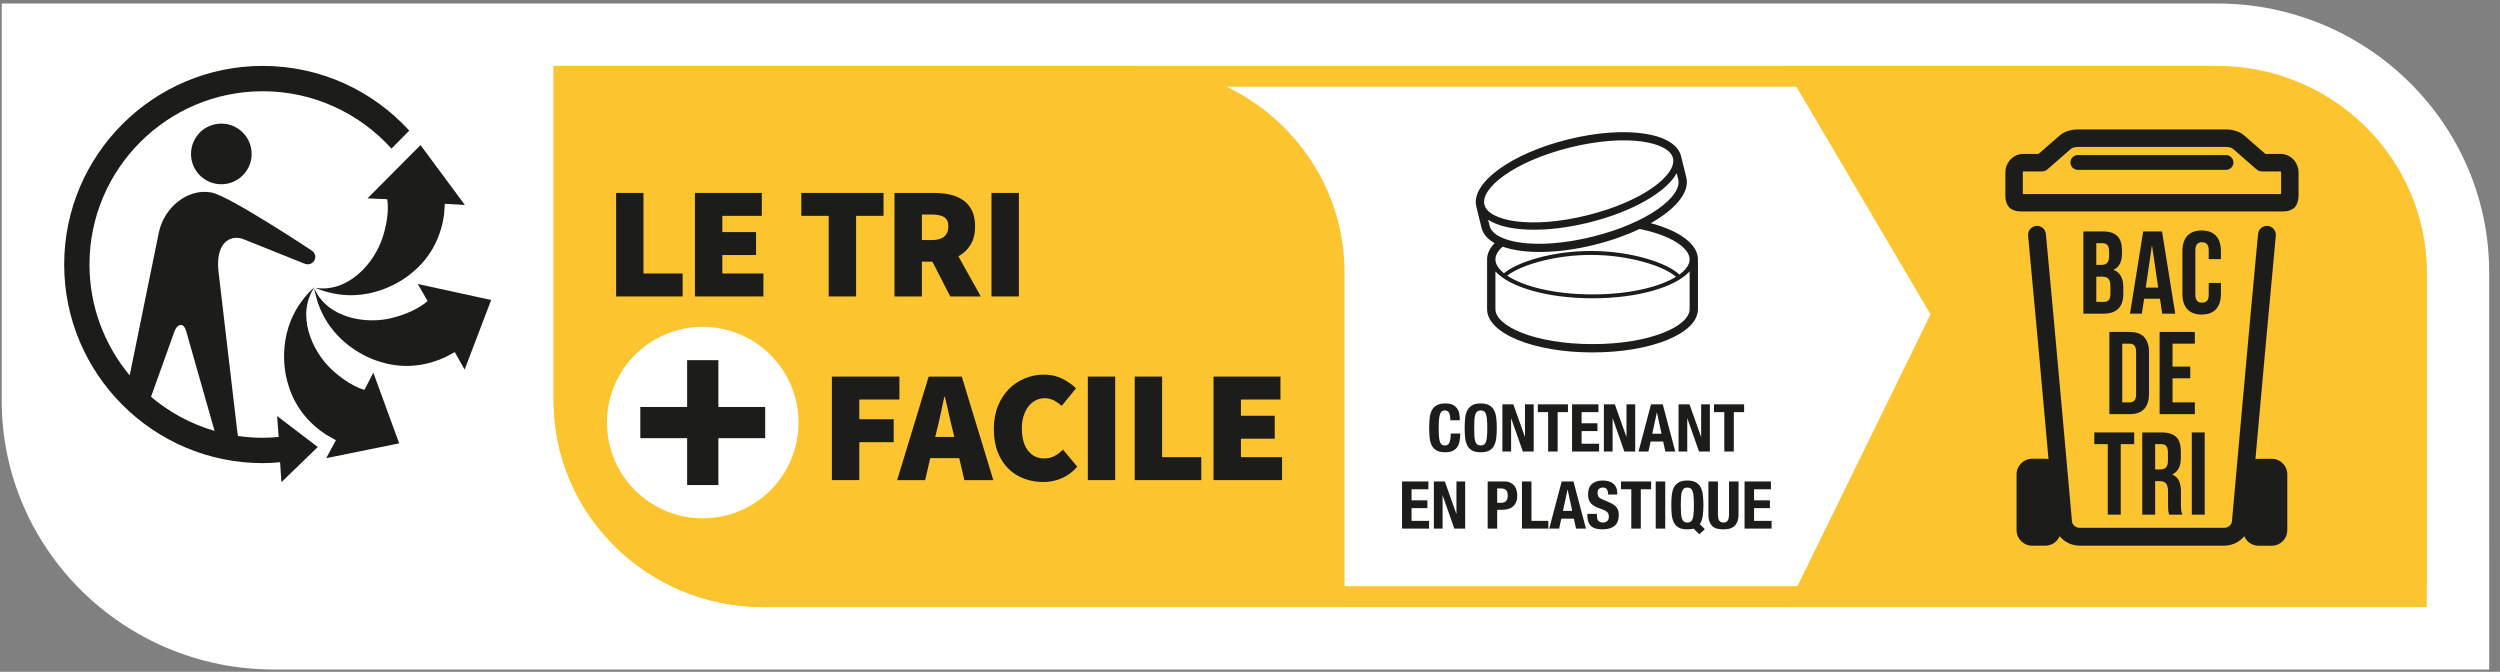 <svg width="227" height="61" viewBox="0 0 227 61" fill="none" xmlns="http://www.w3.org/2000/svg">
<rect x="0" y="0" width="227" height="61" fill="#808080" stroke="none"/>
<g clip-path="url(#clip0_21_1594)">
<path d="M24.854 60.792C11.234 60.792 0.156 49.839 0.156 36.38V0.318H201.323C214.938 0.318 226.016 11.265 226.016 24.724L226.021 60.792" fill="white"/>
<path d="M201.323 5.984H50.271V36.38C50.271 46.714 58.802 55.12 69.292 55.12H220.349V24.724C220.349 14.396 211.812 5.984 201.323 5.984Z" fill="white"/>
<path d="M218.458 53.229H69.292C59.844 53.229 52.156 45.672 52.156 36.38V7.875H201.323C210.771 7.875 218.458 15.432 218.458 24.724V53.229ZM201.323 5.984H50.271V36.38C50.271 46.714 58.802 55.12 69.292 55.12H220.349V24.724C220.349 14.396 211.812 5.984 201.323 5.984Z" fill="#FCC42F"/>
<path d="M162.281 55.12L175.292 28.542L162 5.984H200.516C211.005 5.984 219.542 14.391 219.542 24.724V55.12" fill="#FCC42F"/>
<path d="M203.208 7.875H168L180.13 28.458L168.005 53.229H220.344V24.724C220.344 15.432 212.656 7.875 203.208 7.875Z" fill="#FCC42F"/>
<path d="M206.281 41.661H205.078C204.979 41.661 204.885 41.672 204.792 41.688C205.354 35.432 206.224 25.771 206.646 21.396C206.687 20.953 206.359 20.557 205.917 20.516C205.463 20.463 205.073 20.797 205.031 21.245C204.385 27.963 202.677 47.146 202.661 47.339C202.63 47.661 202.312 47.927 201.943 47.927H188.854C188.479 47.927 188.167 47.661 188.135 47.339C188.12 47.146 186.411 27.963 185.765 21.245C185.724 20.797 185.333 20.463 184.88 20.516C184.437 20.557 184.109 20.953 184.151 21.396C184.573 25.771 185.443 35.427 186.005 41.688C185.911 41.667 185.812 41.656 185.719 41.656H184.515C183.739 41.656 183.104 42.292 183.104 43.068V48.141C183.104 48.917 183.739 49.547 184.515 49.547H185.719C186.297 49.547 186.802 49.193 187.015 48.682C187.443 49.214 188.104 49.547 188.854 49.547H201.943C202.687 49.547 203.349 49.214 203.781 48.688C203.995 49.193 204.495 49.552 205.078 49.552H206.281C207.057 49.552 207.687 48.922 207.687 48.141V43.068C207.687 42.292 207.057 41.661 206.281 41.661Z" fill="#1C1C1B"/>
<path d="M190.344 25.12V27.412H191.016C191.411 27.412 191.625 27.229 191.625 26.677V26.026C191.625 25.333 191.401 25.12 190.865 25.12H190.344ZM190.344 22.083V24.052H190.802C191.24 24.052 191.505 23.865 191.505 23.266V22.849C191.505 22.312 191.323 22.083 190.906 22.083H190.344ZM192.677 22.734V23C192.677 23.766 192.443 24.245 191.922 24.49V24.51C192.547 24.76 192.797 25.312 192.797 26.099V26.708C192.797 27.859 192.187 28.479 191.016 28.479H189.172V21.016H190.938C192.156 21.016 192.677 21.583 192.677 22.734Z" fill="#1C1C1B"/>
<path d="M194.833 26.115H195.964L195.411 22.338H195.385L194.833 26.115ZM197.51 28.479H196.328L196.125 27.125H194.688L194.479 28.479H193.406L194.599 21.016H196.313" fill="#1C1C1B"/>
<path d="M201.661 25.693V26.687C201.661 27.88 201.062 28.562 199.911 28.562C198.76 28.562 198.161 27.88 198.161 26.687V22.807C198.161 21.609 198.76 20.927 199.911 20.927C201.062 20.927 201.661 21.609 201.661 22.807V23.531H200.552V22.729C200.552 22.198 200.318 21.995 199.943 21.995C199.573 21.995 199.338 22.198 199.338 22.729V26.76C199.338 27.292 199.573 27.484 199.943 27.484C200.318 27.484 200.552 27.292 200.552 26.76V25.693" fill="#1C1C1B"/>
<path d="M192.703 31.208V36.536H193.365C193.734 36.536 193.958 36.344 193.958 35.812V31.932C193.958 31.401 193.734 31.208 193.365 31.208H192.703ZM191.531 30.141H193.385C194.557 30.141 195.13 30.792 195.13 31.984V35.76C195.13 36.953 194.557 37.604 193.385 37.604H191.531" fill="#1C1C1B"/>
<path d="M197.266 33.286H198.875V34.349H197.266V36.536H199.292V37.604H196.094V30.141H199.292V31.203H197.266" fill="#1C1C1B"/>
<path d="M190.161 39.266H193.786V40.328H192.562V46.729H191.385V40.328H190.161" fill="#1C1C1B"/>
<path d="M195.688 40.328V42.625H196.146C196.583 42.625 196.849 42.432 196.849 41.833V41.099C196.849 40.568 196.667 40.328 196.25 40.328H195.688ZM196.969 46.729C196.901 46.536 196.859 46.417 196.859 45.812V44.635C196.859 43.948 196.625 43.688 196.094 43.688H195.688V46.729H194.516V39.266H196.286C197.5 39.266 198.021 39.828 198.021 40.979V41.568C198.021 42.333 197.776 42.823 197.255 43.073V43.094C197.839 43.339 198.031 43.891 198.031 44.672V45.823C198.031 46.182 198.042 46.453 198.161 46.729" fill="#1C1C1B"/>
<path d="M199.016 46.729H200.188V39.266H199.016V46.729Z" fill="#1C1C1B"/>
<path d="M207.125 17.62H183.672V15.667C183.672 15.599 183.703 15.568 183.698 15.568H185.396C185.588 15.568 185.771 15.5 185.917 15.37L188.047 13.51C188.14 13.427 188.37 13.344 188.661 13.344H202.13C202.422 13.344 202.656 13.427 202.75 13.51L204.88 15.37C205.026 15.5 205.208 15.568 205.401 15.568H207.099C207.088 15.568 207.125 15.599 207.125 15.667V17.62ZM207.099 13.979H205.698L203.792 12.318C203.385 11.958 202.781 11.755 202.13 11.755H188.661C188.015 11.755 187.411 11.958 187 12.318L185.094 13.979H183.698C182.807 13.979 182.088 14.739 182.088 15.667V17.812C182.088 18.109 182.161 18.401 182.307 18.661C182.37 18.771 182.458 18.87 182.562 18.937C182.823 19.109 183.12 19.198 183.427 19.198H207.37C207.677 19.198 207.974 19.109 208.234 18.937C208.338 18.87 208.427 18.771 208.489 18.661C208.63 18.401 208.708 18.109 208.708 17.812V15.667C208.708 14.739 207.984 13.979 207.099 13.979Z" fill="#1C1C1B"/>
<path d="M202.125 14.078H188.667C188.297 14.078 187.995 14.38 187.995 14.75C187.995 15.12 188.297 15.422 188.667 15.422H202.125C202.495 15.422 202.797 15.12 202.797 14.75C202.797 14.38 202.495 14.078 202.125 14.078Z" fill="#1C1C1B"/>
<path d="M103.057 5.984H50.271V36.38C50.271 46.714 58.802 55.12 69.292 55.12H122.083V24.724C122.083 14.396 113.547 5.984 103.057 5.984Z" fill="#FCC42F"/>
<path d="M63.807 29.677C59.005 29.677 55.114 33.568 55.114 38.37C55.114 43.172 59.005 47.062 63.807 47.062C68.615 47.062 72.505 43.172 72.505 38.37C72.505 33.568 68.615 29.677 63.807 29.677Z" fill="white"/>
<path d="M69.479 39.786H65.229V44.042H62.391V39.786H58.141V36.953H62.391V32.703H65.229V36.953H69.479" fill="#1C1C1B"/>
<path d="M55.943 26.917V17.516H58.427V24.833H61.984V26.917" fill="#1C1C1B"/>
<path d="M63.099 26.917V17.516H69.172V19.599H65.588V21.073H68.651V23.156H65.588V24.833H69.318V26.917" fill="#1C1C1B"/>
<path d="M75.245 26.917V19.599H72.76V17.516H80.224V19.599H77.734V26.917" fill="#1C1C1B"/>
<path d="M83.708 21.797H84.604C85.604 21.797 86.109 21.38 86.109 20.552C86.109 20.146 85.979 19.87 85.724 19.713C85.469 19.557 85.094 19.479 84.604 19.479H83.708V21.797ZM81.219 26.917V17.516H84.776C85.281 17.516 85.76 17.562 86.219 17.656C86.677 17.755 87.073 17.922 87.417 18.151C87.76 18.38 88.031 18.693 88.234 19.083C88.438 19.474 88.537 19.963 88.537 20.552C88.537 21.229 88.401 21.787 88.125 22.229C87.854 22.672 87.484 23.021 87.021 23.271L89.057 26.917H86.281L84.662 23.76H83.708V26.917" fill="#1C1C1B"/>
<path d="M90.026 26.917H92.516V17.516H90.026V26.917Z" fill="#1C1C1B"/>
<path d="M75.536 43.594V34.193H81.667V36.276H78.026V38.068H81.146V40.151H78.026V43.594" fill="#1C1C1B"/>
<path d="M85.078 39.021L84.917 39.672H86.651L86.495 39.021C86.38 38.568 86.26 38.078 86.146 37.547C86.031 37.016 85.917 36.516 85.797 36.042H85.74C85.635 36.526 85.526 37.031 85.417 37.552C85.307 38.078 85.193 38.568 85.078 39.021ZM81.463 43.594L84.323 34.193H87.328L90.193 43.594H87.562L87.099 41.599H84.469L84.005 43.594" fill="#1C1C1B"/>
<path d="M94.719 43.766C94.125 43.766 93.552 43.667 93.01 43.469C92.463 43.271 91.99 42.974 91.578 42.573C91.167 42.172 90.838 41.672 90.599 41.068C90.359 40.469 90.24 39.766 90.24 38.964C90.24 38.177 90.365 37.474 90.615 36.859C90.865 36.25 91.198 35.734 91.62 35.312C92.036 34.896 92.521 34.573 93.068 34.349C93.615 34.13 94.182 34.016 94.781 34.016C95.406 34.016 95.969 34.141 96.458 34.385C96.953 34.635 97.365 34.927 97.703 35.26L96.401 36.854C96.172 36.651 95.932 36.484 95.687 36.354C95.437 36.224 95.156 36.156 94.838 36.156C94.557 36.156 94.297 36.219 94.052 36.349C93.807 36.474 93.588 36.651 93.401 36.88C93.213 37.115 93.062 37.401 92.953 37.734C92.838 38.073 92.786 38.453 92.786 38.875C92.786 39.766 92.969 40.448 93.344 40.917C93.713 41.391 94.203 41.625 94.807 41.625C95.177 41.625 95.5 41.547 95.786 41.385C96.068 41.229 96.312 41.036 96.516 40.818L97.818 42.375C97.411 42.844 96.948 43.188 96.422 43.417C95.896 43.651 95.328 43.766 94.719 43.766Z" fill="#1C1C1B"/>
<path d="M98.776 43.594H101.26V34.193H98.776V43.594Z" fill="#1C1C1B"/>
<path d="M103.031 43.594V34.193H105.521V41.51H109.078V43.594" fill="#1C1C1B"/>
<path d="M110.188 43.594V34.193H116.266V36.276H112.677V37.75H115.745V39.833H112.677V41.51H116.411V43.594" fill="#1C1C1B"/>
<path d="M28.562 26.062C26.87 28.552 28.307 31.828 30.052 33.49C31.646 35 32.922 35.359 33.089 35.401L33.901 33.844L36.245 40.255L29.62 41.599L30.5 39.969L29.604 39.464C26.812 37.646 26.224 35.177 26.031 34.406C25.698 33.078 25.203 29.109 28.562 26.062Z" fill="#1C1C1B"/>
<path d="M28.531 26.172C29.734 28.927 33.271 29.463 35.604 28.87C37.677 28.344 38.661 27.489 38.828 27.333L38.818 27.318L37.932 25.786L44.599 27.239L42.188 33.557L41.292 31.969L40.422 32.437C37.396 33.828 34.99 33.01 34.234 32.76C32.938 32.333 29.312 30.635 28.531 26.172Z" fill="#1C1C1B"/>
<path d="M40.318 19.516C39.854 22.812 37.87 24.396 37.25 24.896C36.188 25.755 32.802 27.885 28.62 26.135C31.594 26.609 33.953 23.927 34.714 21.641C35.401 19.588 35.198 18.292 35.156 18.088H35.135L33.37 18.01L38.182 13.172L42.208 18.609L40.391 18.505" fill="#1C1C1B"/>
<path fill-rule="evenodd" clip-rule="evenodd" d="M20.094 16.729C18.573 16.729 17.344 15.5 17.344 13.979C17.344 12.458 18.573 11.224 20.094 11.224C21.615 11.224 22.849 12.458 22.849 13.979C22.849 15.5 21.615 16.729 20.094 16.729Z" fill="#1C1C1B"/>
<path d="M15.833 30.115C16.068 29.469 16.417 29.51 16.417 29.51C16.417 29.51 16.734 29.443 16.912 30.094L19.484 39.125C17.338 38.505 15.38 37.438 13.713 36.031L15.833 30.115ZM23.859 5.984C13.917 5.984 5.828 14.073 5.828 24.021C5.828 33.958 13.917 42.052 23.859 42.052C24.391 42.052 24.912 42.016 25.432 41.969L25.552 43.781L28.854 40.589L25.162 37.776L25.302 39.677C24.828 39.719 24.344 39.75 23.859 39.75C23.094 39.75 22.344 39.693 21.609 39.589L21.537 39.109L19.823 24.51C19.588 21.755 21.162 21.312 22.135 21.729L27.604 23.922C28.229 24.193 28.531 23.672 28.531 23.672C28.531 23.672 28.885 23.12 28.25 22.713C28.25 22.713 20.797 17.776 19.208 17.479C17.042 17.073 14.896 18.828 14.422 21.115L11.776 34.083C9.5 31.349 8.125 27.844 8.125 24.021C8.125 15.344 15.182 8.286 23.859 8.286C28.495 8.286 32.667 10.302 35.547 13.495L37.161 11.859C33.865 8.25 29.12 5.984 23.859 5.984Z" fill="#1C1C1B"/>
<path d="M131.69 38.162C131.69 37.85 131.652 37.624 131.576 37.484C131.504 37.34 131.37 37.268 131.174 37.268C131.066 37.268 130.976 37.298 130.904 37.358C130.836 37.414 130.782 37.508 130.742 37.64C130.702 37.768 130.674 37.938 130.658 38.15C130.642 38.358 130.634 38.614 130.634 38.918C130.634 39.242 130.644 39.504 130.664 39.704C130.688 39.904 130.722 40.06 130.766 40.172C130.814 40.28 130.872 40.354 130.94 40.394C131.012 40.43 131.094 40.448 131.186 40.448C131.262 40.448 131.332 40.436 131.396 40.412C131.464 40.384 131.522 40.332 131.57 40.256C131.618 40.176 131.656 40.066 131.684 39.926C131.712 39.782 131.726 39.594 131.726 39.362H132.59C132.59 39.594 132.572 39.814 132.536 40.022C132.5 40.23 132.432 40.412 132.332 40.568C132.236 40.724 132.098 40.846 131.918 40.934C131.742 41.022 131.512 41.066 131.228 41.066C130.904 41.066 130.646 41.014 130.454 40.91C130.262 40.806 130.114 40.656 130.01 40.46C129.91 40.264 129.844 40.03 129.812 39.758C129.784 39.486 129.77 39.186 129.77 38.858C129.77 38.534 129.784 38.236 129.812 37.964C129.844 37.688 129.91 37.452 130.01 37.256C130.114 37.06 130.262 36.908 130.454 36.8C130.646 36.688 130.904 36.632 131.228 36.632C131.536 36.632 131.778 36.682 131.954 36.782C132.134 36.882 132.268 37.01 132.356 37.166C132.444 37.318 132.498 37.484 132.518 37.664C132.542 37.84 132.554 38.006 132.554 38.162H131.69ZM133.856 38.858C133.856 39.146 133.862 39.392 133.874 39.596C133.89 39.796 133.918 39.96 133.958 40.088C134.002 40.212 134.062 40.304 134.138 40.364C134.218 40.42 134.322 40.448 134.45 40.448C134.578 40.448 134.68 40.42 134.756 40.364C134.836 40.304 134.896 40.212 134.936 40.088C134.98 39.96 135.008 39.796 135.02 39.596C135.036 39.392 135.044 39.146 135.044 38.858C135.044 38.57 135.036 38.326 135.02 38.126C135.008 37.926 134.98 37.762 134.936 37.634C134.896 37.506 134.836 37.414 134.756 37.358C134.68 37.298 134.578 37.268 134.45 37.268C134.322 37.268 134.218 37.298 134.138 37.358C134.062 37.414 134.002 37.506 133.958 37.634C133.918 37.762 133.89 37.926 133.874 38.126C133.862 38.326 133.856 38.57 133.856 38.858ZM132.992 38.858C132.992 38.534 133.006 38.236 133.034 37.964C133.066 37.688 133.132 37.452 133.232 37.256C133.336 37.06 133.484 36.908 133.676 36.8C133.868 36.688 134.126 36.632 134.45 36.632C134.774 36.632 135.032 36.688 135.224 36.8C135.416 36.908 135.562 37.06 135.662 37.256C135.766 37.452 135.832 37.688 135.86 37.964C135.892 38.236 135.908 38.534 135.908 38.858C135.908 39.186 135.892 39.486 135.86 39.758C135.832 40.03 135.766 40.264 135.662 40.46C135.562 40.656 135.416 40.806 135.224 40.91C135.032 41.014 134.774 41.066 134.45 41.066C134.126 41.066 133.868 41.014 133.676 40.91C133.484 40.806 133.336 40.656 133.232 40.46C133.132 40.264 133.066 40.03 133.034 39.758C133.006 39.486 132.992 39.186 132.992 38.858ZM137.412 36.716L138.456 39.65H138.468V36.716H139.26V41H138.276L137.22 38H137.208V41H136.416V36.716H137.412ZM142.37 36.716V37.424H141.434V41H140.57V37.424H139.634V36.716H142.37ZM145.138 36.716V37.424H143.608V38.432H145.048V39.14H143.608V40.292H145.198V41H142.744V36.716H145.138ZM146.629 36.716L147.673 39.65H147.685V36.716H148.477V41H147.493L146.437 38H146.425V41H145.633V36.716H146.629ZM150.866 39.386L150.452 37.46H150.44L150.026 39.386H150.866ZM150.98 36.716L152.114 41H151.214L151.016 40.094H149.876L149.678 41H148.778L149.912 36.716H150.98ZM153.408 36.716L154.452 39.65H154.464V36.716H155.256V41H154.272L153.216 38H153.204V41H152.412V36.716H153.408ZM158.366 36.716V37.424H157.43V41H156.566V37.424H155.63V36.716H158.366ZM129.699 43.716V44.424H128.169V45.432H129.609V46.14H128.169V47.292H129.759V48H127.305V43.716H129.699ZM131.19 43.716L132.234 46.65H132.246V43.716H133.038V48H132.054L130.998 45H130.986V48H130.194V43.716H131.19ZM135.944 45.654H136.328C136.5 45.654 136.638 45.602 136.742 45.498C136.85 45.394 136.904 45.232 136.904 45.012C136.904 44.796 136.858 44.632 136.766 44.52C136.674 44.408 136.52 44.352 136.304 44.352H135.944V45.654ZM135.08 43.716H136.592C136.812 43.716 136.996 43.754 137.144 43.83C137.296 43.902 137.418 43.998 137.51 44.118C137.602 44.238 137.668 44.376 137.708 44.532C137.748 44.684 137.768 44.84 137.768 45C137.768 45.22 137.734 45.412 137.666 45.576C137.602 45.74 137.51 45.874 137.39 45.978C137.274 46.082 137.132 46.16 136.964 46.212C136.796 46.264 136.61 46.29 136.406 46.29H135.944V48H135.08V43.716ZM138.192 48V43.716H139.056V47.292H140.586V48H138.192ZM142.757 46.386L142.343 44.46H142.331L141.917 46.386H142.757ZM142.871 43.716L144.005 48H143.105L142.907 47.094H141.767L141.569 48H140.669L141.803 43.716H142.871ZM144.999 46.662V46.788C144.999 46.888 145.007 46.98 145.023 47.064C145.039 47.144 145.069 47.212 145.113 47.268C145.157 47.324 145.215 47.368 145.287 47.4C145.363 47.432 145.457 47.448 145.569 47.448C145.701 47.448 145.819 47.406 145.923 47.322C146.031 47.234 146.085 47.1 146.085 46.92C146.085 46.824 146.071 46.742 146.043 46.674C146.019 46.602 145.977 46.538 145.917 46.482C145.857 46.426 145.777 46.376 145.677 46.332C145.581 46.284 145.461 46.236 145.317 46.188C145.125 46.124 144.959 46.054 144.819 45.978C144.679 45.902 144.561 45.814 144.465 45.714C144.373 45.61 144.305 45.492 144.261 45.36C144.217 45.224 144.195 45.068 144.195 44.892C144.195 44.468 144.313 44.152 144.549 43.944C144.785 43.736 145.109 43.632 145.521 43.632C145.713 43.632 145.889 43.654 146.049 43.698C146.213 43.738 146.353 43.806 146.469 43.902C146.589 43.994 146.681 44.114 146.745 44.262C146.813 44.406 146.847 44.58 146.847 44.784V44.904H146.019C146.019 44.7 145.983 44.544 145.911 44.436C145.839 44.324 145.719 44.268 145.551 44.268C145.455 44.268 145.375 44.282 145.311 44.31C145.247 44.338 145.195 44.376 145.155 44.424C145.119 44.468 145.093 44.52 145.077 44.58C145.065 44.64 145.059 44.702 145.059 44.766C145.059 44.898 145.087 45.01 145.143 45.102C145.199 45.19 145.319 45.272 145.503 45.348L146.169 45.636C146.333 45.708 146.467 45.784 146.571 45.864C146.675 45.94 146.757 46.024 146.817 46.116C146.881 46.204 146.925 46.302 146.949 46.41C146.973 46.518 146.985 46.638 146.985 46.77C146.985 47.222 146.853 47.552 146.589 47.76C146.329 47.964 145.965 48.066 145.497 48.066C145.009 48.066 144.659 47.96 144.447 47.748C144.239 47.536 144.135 47.232 144.135 46.836V46.662H144.999ZM149.922 43.716V44.424H148.986V48H148.122V44.424H147.186V43.716H149.922ZM150.339 48V43.716H151.203V48H150.339ZM152.618 45.858C152.618 46.146 152.624 46.392 152.636 46.596C152.652 46.796 152.68 46.96 152.72 47.088C152.764 47.212 152.824 47.304 152.9 47.364C152.98 47.42 153.084 47.448 153.212 47.448C153.34 47.448 153.442 47.42 153.518 47.364C153.598 47.304 153.658 47.212 153.698 47.088C153.742 46.96 153.77 46.796 153.782 46.596C153.798 46.392 153.806 46.146 153.806 45.858C153.806 45.57 153.798 45.326 153.782 45.126C153.77 44.926 153.742 44.762 153.698 44.634C153.658 44.506 153.598 44.414 153.518 44.358C153.442 44.298 153.34 44.268 153.212 44.268C153.084 44.268 152.98 44.298 152.9 44.358C152.824 44.414 152.764 44.506 152.72 44.634C152.68 44.762 152.652 44.926 152.636 45.126C152.624 45.326 152.618 45.57 152.618 45.858ZM154.292 48.51L153.782 48C153.622 48.044 153.432 48.066 153.212 48.066C152.888 48.066 152.63 48.014 152.438 47.91C152.246 47.806 152.098 47.656 151.994 47.46C151.894 47.264 151.828 47.03 151.796 46.758C151.768 46.486 151.754 46.186 151.754 45.858C151.754 45.534 151.768 45.236 151.796 44.964C151.828 44.688 151.894 44.452 151.994 44.256C152.098 44.06 152.246 43.908 152.438 43.8C152.63 43.688 152.888 43.632 153.212 43.632C153.536 43.632 153.794 43.688 153.986 43.8C154.178 43.908 154.324 44.06 154.424 44.256C154.528 44.452 154.594 44.688 154.622 44.964C154.654 45.236 154.67 45.534 154.67 45.858C154.67 46.222 154.65 46.552 154.61 46.848C154.57 47.144 154.48 47.394 154.34 47.598L154.802 48.048L154.292 48.51ZM155.988 43.716V46.704C155.988 46.812 155.994 46.912 156.006 47.004C156.022 47.092 156.048 47.17 156.084 47.238C156.124 47.302 156.176 47.354 156.24 47.394C156.308 47.43 156.392 47.448 156.492 47.448C156.596 47.448 156.68 47.43 156.744 47.394C156.808 47.354 156.858 47.302 156.894 47.238C156.934 47.17 156.96 47.092 156.972 47.004C156.988 46.912 156.996 46.812 156.996 46.704V43.716H157.86V46.704C157.86 46.976 157.822 47.202 157.746 47.382C157.67 47.558 157.568 47.698 157.44 47.802C157.312 47.906 157.166 47.976 157.002 48.012C156.838 48.048 156.668 48.066 156.492 48.066C156.316 48.066 156.146 48.05 155.982 48.018C155.818 47.986 155.672 47.922 155.544 47.826C155.416 47.726 155.314 47.586 155.238 47.406C155.162 47.226 155.124 46.992 155.124 46.704V43.716H155.988ZM160.8 43.716V44.424H159.27V45.432H160.71V46.14H159.27V47.292H160.86V48H158.406V43.716H160.8Z" fill="#1C1C1B"/>
<path d="M152.487 24.93C151.38 23.868 148.121 22.789 144.458 22.789C140.937 22.789 137.784 23.787 136.563 24.81C136.061 24.409 135.785 23.979 135.785 23.555C135.785 23.168 136.013 22.772 136.44 22.396C138.333 23.07 141.394 23.062 144.765 22.231C146.292 21.852 147.681 21.356 148.877 20.787C151.698 21.37 153.418 22.488 153.418 23.555C153.418 24.021 153.086 24.495 152.487 24.93ZM136.858 25.03C138.051 24.088 141.118 23.146 144.458 23.146C147.92 23.146 151.087 24.158 152.18 25.134C150.711 26.037 148.024 26.731 144.6 26.731C141.048 26.731 138.286 25.984 136.858 25.03ZM153.418 28.069C153.418 29.602 149.875 31.244 144.6 31.244C139.328 31.244 135.785 29.602 135.785 28.069V24.646C137.101 26.081 140.502 27.085 144.6 27.085C148.701 27.085 152.099 26.081 153.418 24.646V28.069ZM135.264 20.522L135.121 19.951C136.747 21.03 140.287 21.189 144.266 20.207C148.247 19.223 151.308 17.439 152.242 15.727L152.384 16.302C152.752 17.79 149.705 20.232 144.583 21.495C139.465 22.758 135.632 22.011 135.264 20.522ZM134.784 18.582C134.416 17.093 137.466 14.651 142.584 13.385C147.706 12.125 151.536 12.87 151.907 14.358C152.272 15.847 149.225 18.289 144.104 19.552C138.985 20.815 135.152 20.071 134.784 18.582ZM154.174 23.555C154.174 22.162 152.49 20.96 149.894 20.263C152.158 18.981 153.446 17.447 153.12 16.12L152.682 14.347C152.679 14.333 152.668 14.325 152.665 14.311C152.657 14.266 152.651 14.222 152.64 14.177C152.111 12.036 147.614 11.367 142.403 12.652C137.19 13.937 133.521 16.622 134.051 18.763L134.528 20.703C134.667 21.267 135.085 21.724 135.712 22.075C135.272 22.53 135.027 23.029 135.027 23.555V28.069C135.027 30.274 139.233 32 144.6 32C149.97 32 154.174 30.274 154.174 28.069V23.756C154.174 23.742 154.168 23.728 154.168 23.714C154.171 23.67 154.174 23.6 154.174 23.555Z" fill="#1C1C1B"/>
</g>
<defs>
<clipPath id="clip0_21_1594">
<rect width="227" height="61" fill="white"/>
</clipPath>
</defs>
</svg>
